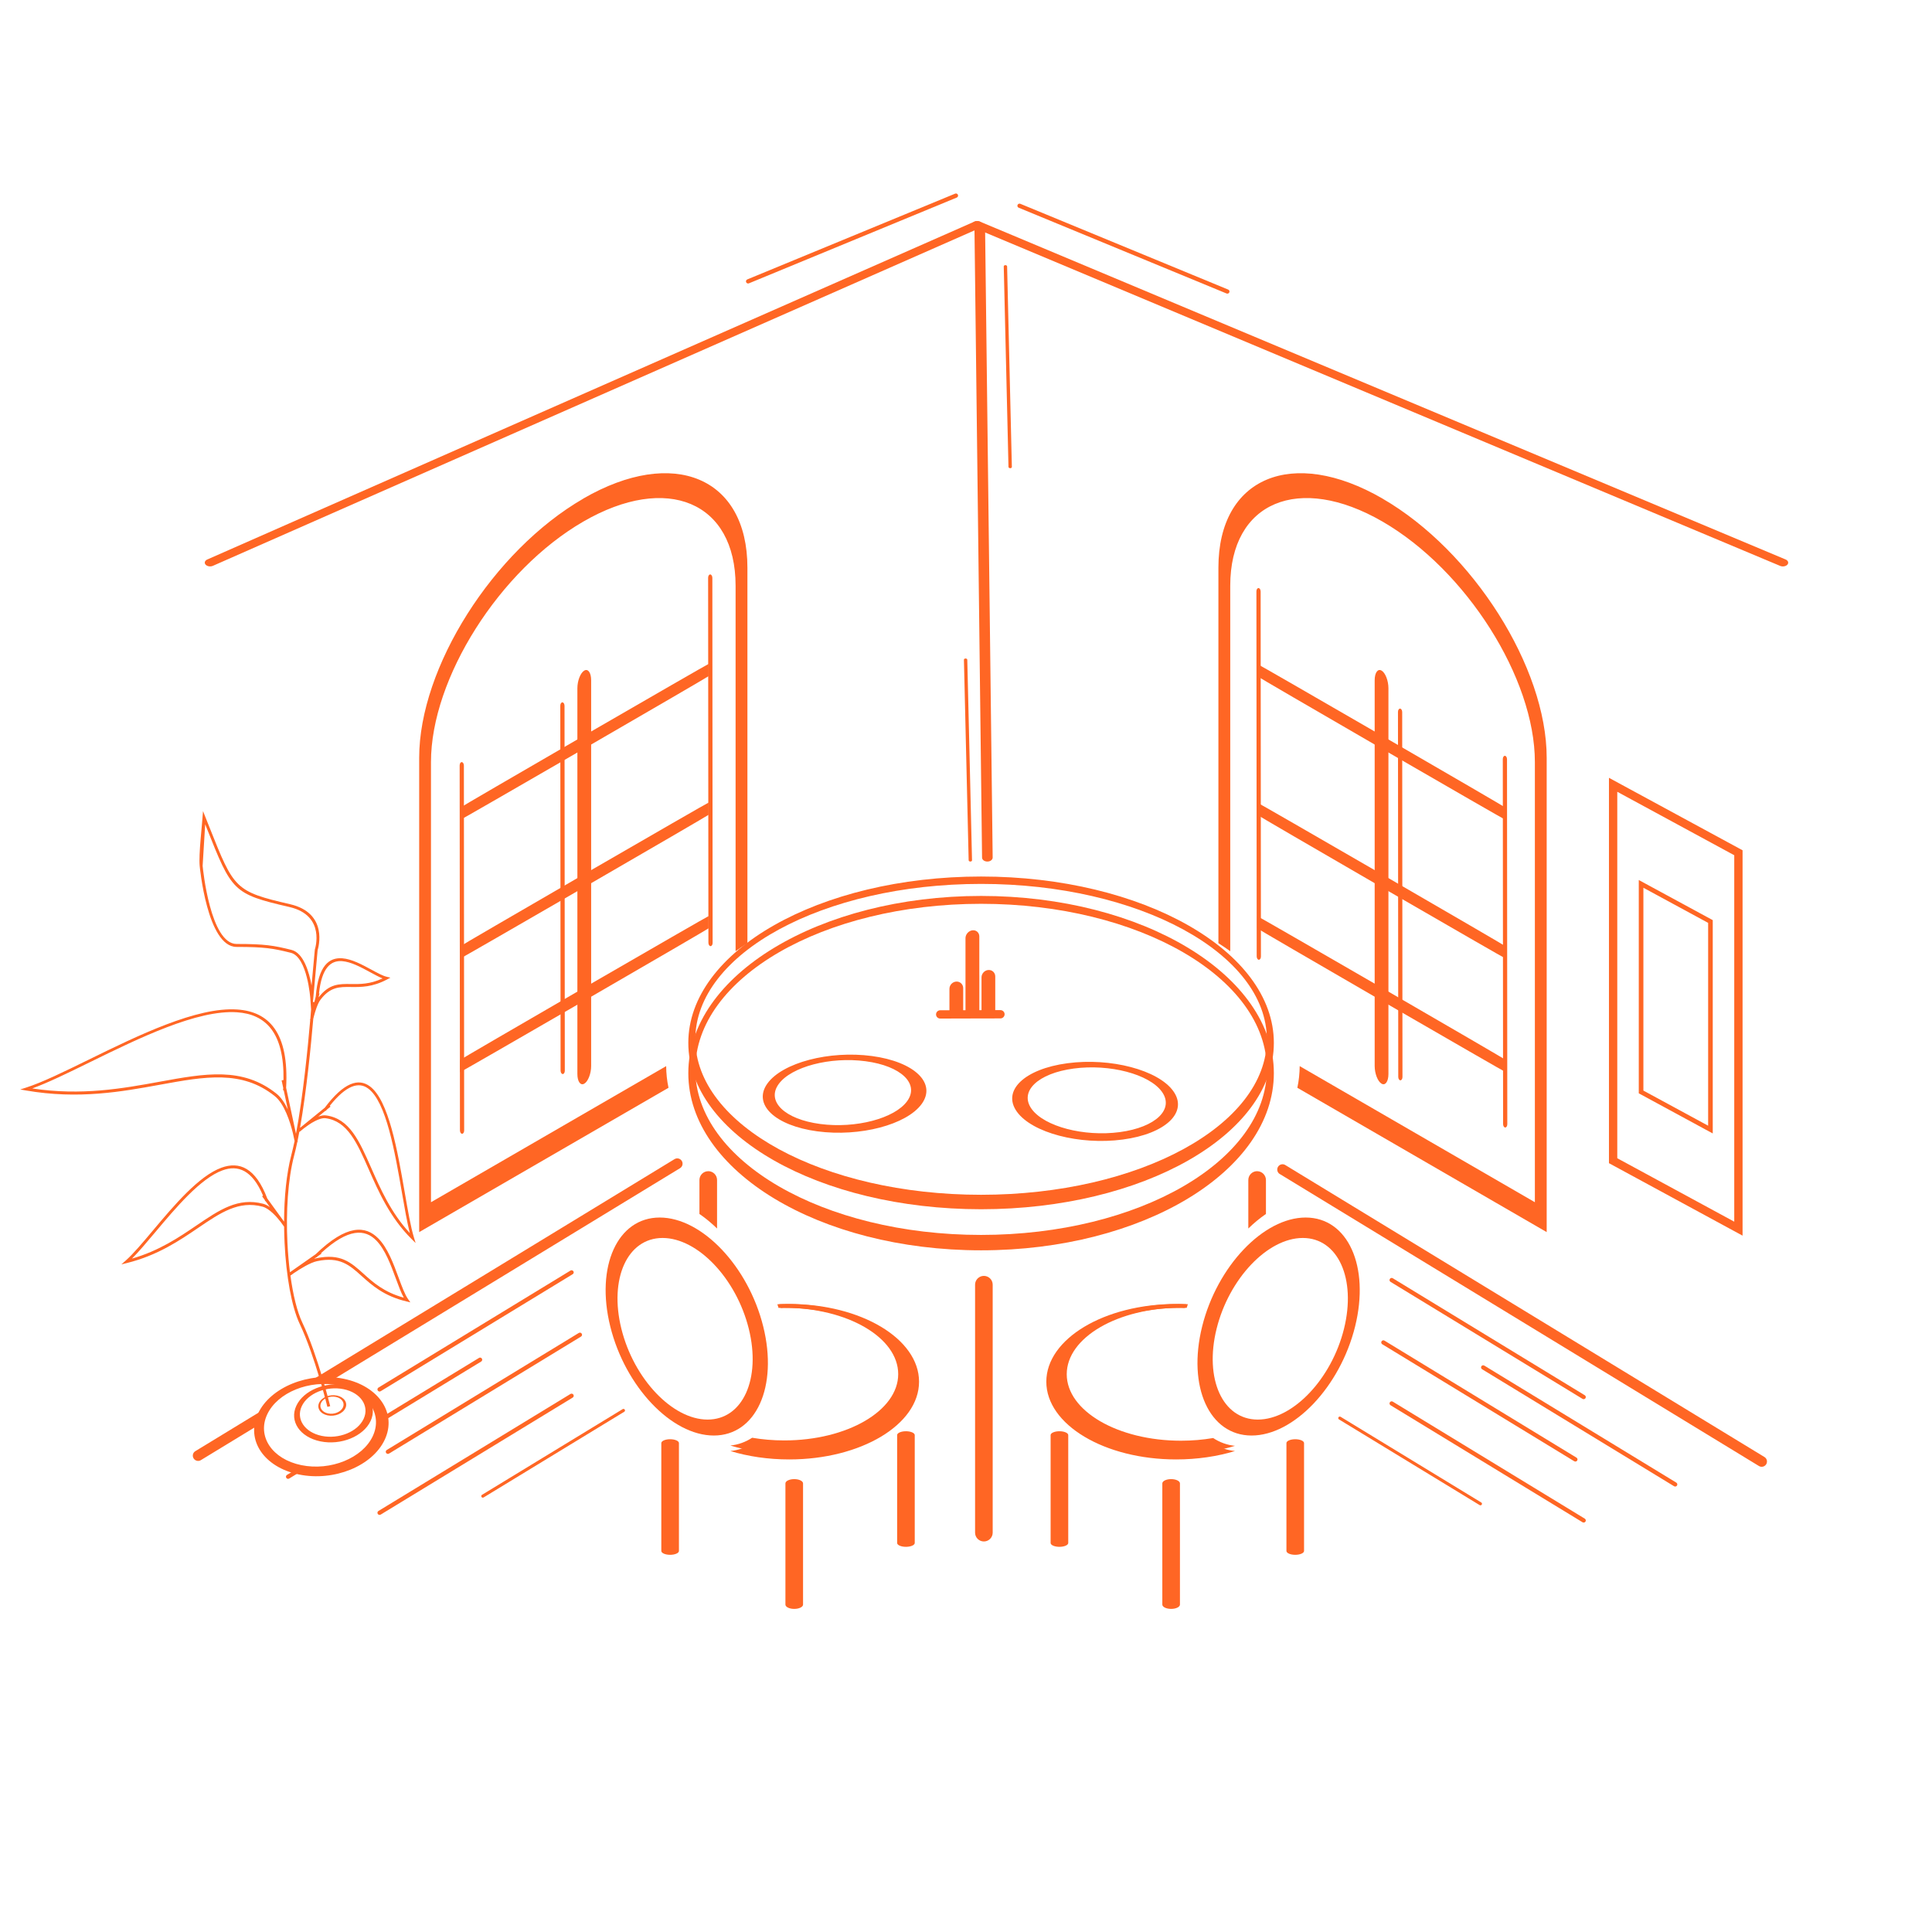 <svg width="189" height="189" viewBox="0 0 189 189" fill="none" xmlns="http://www.w3.org/2000/svg">
<g clip-path="url(#clip0_111_2139)">
<path fill-rule="evenodd" clip-rule="evenodd" d="M57.061 48.775L57.063 48.772C65.894 43.663 73.117 46.705 73.117 55.535V92.267C72.718 92.524 72.334 92.786 71.96 93.054V57.301C71.96 49.107 65.255 46.281 57.061 51.026L57.058 51.028C48.864 55.77 42.161 66.354 42.161 74.549V117.609L65.168 104.294C65.174 105.01 65.249 105.719 65.397 106.413L41.007 120.532V74.127C41.007 65.297 48.23 53.89 57.061 48.78V48.775Z" fill="#FF6624"/>
<path fill-rule="evenodd" clip-rule="evenodd" d="M135.249 48.775L135.246 48.772C126.416 43.663 119.192 46.705 119.192 55.535V92.267C119.591 92.524 119.976 92.786 120.35 93.054V57.301C120.35 49.107 127.055 46.281 135.249 51.026L135.252 51.028C143.446 55.77 150.151 66.354 150.151 74.549V117.609L127.144 104.294C127.138 105.01 127.063 105.719 126.915 106.413L151.306 120.532V74.127C151.306 65.297 144.082 53.89 135.252 48.78L135.249 48.775Z" fill="#FF6624"/>
<path d="M57.83 66.552C57.83 65.811 57.529 65.385 57.157 65.601C56.785 65.816 56.483 66.591 56.483 67.331V105.061C56.483 105.801 56.785 106.227 57.157 106.012C57.529 105.797 57.83 105.022 57.83 104.281V66.552Z" fill="#FF6624"/>
<path d="M134.479 66.552C134.479 65.811 134.78 65.385 135.152 65.601C135.524 65.816 135.825 66.591 135.825 67.331V105.061C135.825 105.801 135.524 106.227 135.152 106.012C134.78 105.797 134.479 105.022 134.479 104.281V66.552Z" fill="#FF6624"/>
<path d="M69.317 78.515C69.317 78.491 63.873 81.623 57.158 85.509C50.444 89.396 45 92.565 45 92.589V93.783C45 93.806 50.444 90.674 57.158 86.788C63.873 82.902 69.317 79.732 69.317 79.709V78.515Z" fill="#FF6624"/>
<path d="M122.992 78.515C122.992 78.491 128.435 81.623 135.15 85.509C141.865 89.396 147.309 92.565 147.309 92.589V93.783C147.309 93.806 141.865 90.674 135.15 86.788C128.435 82.902 122.992 79.732 122.992 79.709V78.515Z" fill="#FF6624"/>
<path d="M69.317 89.621C69.317 89.597 63.873 92.729 57.158 96.615C50.444 100.502 45 103.671 45 103.695V104.889C45 104.912 50.444 101.78 57.158 97.894C63.873 94.008 69.317 90.838 69.317 90.814V89.621Z" fill="#FF6624"/>
<path d="M122.992 89.621C122.992 89.597 128.435 92.729 135.15 96.615C141.865 100.502 147.309 103.671 147.309 103.695V104.889C147.309 104.912 141.865 101.78 135.15 97.894C128.435 94.008 122.992 90.838 122.992 90.814V89.621Z" fill="#FF6624"/>
<path d="M69.317 64.952C69.317 64.928 63.873 68.06 57.158 71.946C50.444 75.833 45 79.002 45 79.026V80.22C45 80.243 50.444 77.112 57.158 73.225C63.873 69.339 69.317 66.169 69.317 66.146V64.952Z" fill="#FF6624"/>
<path d="M122.992 64.952C122.992 64.928 128.435 68.06 135.15 71.946C141.865 75.833 147.309 79.002 147.309 79.026V80.22C147.309 80.243 141.865 77.112 135.15 73.225C128.435 69.339 122.992 66.169 122.992 66.146V64.952Z" fill="#FF6624"/>
<path d="M95.329 22.346C95.326 22.131 95.558 21.953 95.845 21.953C96.132 21.95 96.367 22.126 96.367 22.34L97.109 83.889C97.111 84.104 96.88 84.282 96.593 84.282C96.305 84.285 96.071 84.109 96.071 83.895L95.329 22.346Z" fill="#FF6624"/>
<path d="M95.318 21.682C95.558 21.576 95.876 21.629 96.029 21.799C96.182 21.969 96.11 22.195 95.87 22.301L20.825 55.354C20.585 55.46 20.267 55.407 20.114 55.237C19.96 55.067 20.033 54.841 20.273 54.735L95.318 21.682Z" fill="#FF6624"/>
<path d="M95.332 22.307C95.086 22.204 95.003 21.98 95.15 21.805C95.295 21.632 95.613 21.573 95.862 21.677L174.677 54.73C174.923 54.833 175.006 55.056 174.859 55.232C174.714 55.404 174.396 55.463 174.147 55.36L95.332 22.307Z" fill="#FF6624"/>
<path fill-rule="evenodd" clip-rule="evenodd" d="M95.976 87.646C111.795 87.646 124.616 95.408 124.616 104.98C124.616 114.555 111.792 122.314 95.976 122.314C80.159 122.314 67.335 114.552 67.335 104.98C67.335 95.405 80.159 87.646 95.976 87.646ZM95.976 88.416C111.413 88.416 123.93 95.667 123.93 104.612C123.93 113.556 111.416 120.808 95.976 120.808C80.538 120.808 68.021 113.556 68.021 104.612C68.021 95.667 80.535 88.416 95.976 88.416Z" fill="#FF6624"/>
<path d="M97.111 125.677C97.111 125.201 96.725 124.815 96.249 124.815C95.773 124.815 95.388 125.201 95.388 125.677V149.934C95.388 150.41 95.773 150.795 96.249 150.795C96.725 150.795 97.111 150.41 97.111 149.934V125.677Z" fill="#FF6624"/>
<path fill-rule="evenodd" clip-rule="evenodd" d="M69.285 114.571C69.759 114.571 70.147 114.959 70.147 115.433V120.18C69.591 119.639 69.014 119.162 68.423 118.758V115.436C68.423 114.962 68.811 114.574 69.285 114.574V114.571Z" fill="#FF6624"/>
<path fill-rule="evenodd" clip-rule="evenodd" d="M122.98 114.571C122.506 114.571 122.118 114.959 122.118 115.433V120.18C122.673 119.639 123.251 119.162 123.842 118.758V115.436C123.842 114.962 123.454 114.574 122.98 114.574V114.571Z" fill="#FF6624"/>
<path fill-rule="evenodd" clip-rule="evenodd" d="M77.206 127.565C84.22 127.565 89.907 130.968 89.907 135.168C89.907 139.366 84.22 142.771 77.206 142.771C75.134 142.771 73.178 142.476 71.449 141.949C72.255 141.868 73 141.594 73.664 141.156C74.698 141.332 75.795 141.43 76.93 141.43C83.325 141.43 88.51 138.412 88.51 134.689C88.51 130.965 83.325 127.948 76.93 127.948C76.734 127.948 76.539 127.95 76.344 127.956C76.305 127.833 76.269 127.71 76.227 127.588C76.55 127.574 76.874 127.565 77.203 127.565H77.206Z" fill="#FF6624"/>
<path fill-rule="evenodd" clip-rule="evenodd" d="M115.059 127.565C108.044 127.565 102.357 130.968 102.357 135.168C102.357 139.366 108.044 142.771 115.059 142.771C117.131 142.771 119.086 142.476 120.815 141.949C120.009 141.868 119.265 141.594 118.601 141.156C117.566 141.332 116.47 141.43 115.335 141.43C108.94 141.43 103.755 138.412 103.755 134.689C103.755 130.965 108.94 127.948 115.335 127.948C115.53 127.948 115.725 127.95 115.921 127.956C115.96 127.833 115.996 127.71 116.038 127.588C115.714 127.574 115.391 127.565 115.062 127.565H115.059Z" fill="#FF6624"/>
<path d="M78.559 145.117C78.559 144.884 78.173 144.696 77.697 144.696C77.221 144.696 76.835 144.884 76.835 145.117V156.97C76.835 157.203 77.221 157.392 77.697 157.392C78.173 157.392 78.559 157.203 78.559 156.97V145.117Z" fill="#FF6624"/>
<path d="M115.43 145.117C115.43 144.884 115.044 144.696 114.568 144.696C114.092 144.696 113.706 144.884 113.706 145.117V156.97C113.706 157.203 114.092 157.392 114.568 157.392C115.044 157.392 115.43 157.203 115.43 156.97V145.117Z" fill="#FF6624"/>
<path d="M89.486 140.39C89.486 140.182 89.1 140.013 88.624 140.013C88.148 140.013 87.763 140.182 87.763 140.39V150.943C87.763 151.151 88.148 151.32 88.624 151.32C89.1 151.32 89.486 151.151 89.486 150.943V140.39Z" fill="#FF6624"/>
<path d="M104.502 140.39C104.502 140.182 104.116 140.013 103.64 140.013C103.164 140.013 102.778 140.182 102.778 140.39V150.943C102.778 151.151 103.164 151.32 103.64 151.32C104.116 151.32 104.502 151.151 104.502 150.943V140.39Z" fill="#FF6624"/>
<path d="M66.418 141.17C66.418 140.963 66.032 140.794 65.556 140.794C65.08 140.794 64.694 140.963 64.694 141.17V151.724C64.694 151.932 65.08 152.101 65.556 152.101C66.032 152.101 66.418 151.932 66.418 151.724V141.17Z" fill="#FF6624"/>
<path d="M127.57 141.17C127.57 140.963 127.184 140.794 126.708 140.794C126.233 140.794 125.847 140.963 125.847 141.17V151.724C125.847 151.932 126.233 152.101 126.708 152.101C127.184 152.101 127.57 151.932 127.57 151.724V141.17Z" fill="#FF6624"/>
<path fill-rule="evenodd" clip-rule="evenodd" d="M64.538 119.106C68.669 119.106 73.204 123.881 74.665 129.769C76.127 135.659 73.96 140.432 69.829 140.432C65.696 140.432 61.164 135.657 59.702 129.769C58.241 123.879 60.408 119.106 64.538 119.106ZM64.817 121.106C68.259 121.106 72.035 125.083 73.251 129.989C74.467 134.895 72.663 138.872 69.221 138.872C65.779 138.872 62.003 134.895 60.787 129.989C59.571 125.083 61.376 121.106 64.817 121.106Z" fill="#FF6624"/>
<path fill-rule="evenodd" clip-rule="evenodd" d="M127.727 119.106C123.596 119.106 119.061 123.881 117.6 129.769C116.138 135.659 118.305 140.432 122.436 140.432C126.569 140.432 131.101 135.657 132.563 129.769C134.024 123.879 131.857 119.106 127.727 119.106ZM127.448 121.106C124.006 121.106 120.23 125.083 119.014 129.989C117.798 134.895 119.602 138.872 123.044 138.872C126.486 138.872 130.262 134.895 131.478 129.989C132.694 125.083 130.889 121.106 127.448 121.106Z" fill="#FF6624"/>
<path d="M65.988 113.394C66.228 113.246 66.546 113.324 66.697 113.567C66.847 113.81 66.772 114.128 66.529 114.276L32.645 134.923C31.94 134.889 31.189 134.931 30.506 135.015L65.986 113.394H65.988ZM25.458 139.302L19.648 142.841C19.409 142.989 19.09 142.911 18.94 142.668C18.789 142.425 18.865 142.107 19.107 141.962L25.94 137.798C25.729 138.239 25.53 138.749 25.461 139.302H25.458Z" fill="#FF6624"/>
<path d="M125.191 114.85C124.951 114.702 124.876 114.387 125.024 114.142C125.175 113.899 125.49 113.821 125.732 113.969L172.614 142.537C172.853 142.685 172.929 143 172.781 143.243C172.63 143.485 172.315 143.564 172.072 143.416L125.191 114.847V114.85Z" fill="#FF6624"/>
<path d="M55.808 124.294C55.906 124.235 56.031 124.266 56.093 124.364C56.154 124.461 56.123 124.587 56.026 124.648L37.239 136.097C37.141 136.156 37.016 136.125 36.954 136.027C36.896 135.93 36.924 135.804 37.021 135.743L55.808 124.294Z" fill="#FF6624"/>
<path d="M46.858 132.837C46.956 132.778 47.081 132.809 47.142 132.907C47.201 133.004 47.173 133.13 47.076 133.191L36.996 139.332C36.996 139.179 36.988 139.023 36.968 138.864L46.858 132.84V132.837ZM29.457 143.926L28.289 144.64C28.191 144.699 28.065 144.668 28.004 144.57C27.945 144.473 27.973 144.347 28.071 144.286L28.852 143.809C28.961 143.837 29.072 143.859 29.187 143.881C29.276 143.898 29.365 143.912 29.457 143.926Z" fill="#FF6624"/>
<path d="M56.623 130.396C56.72 130.338 56.846 130.368 56.907 130.466C56.968 130.564 56.938 130.689 56.84 130.751L38.053 142.2C37.956 142.258 37.83 142.228 37.769 142.13C37.71 142.032 37.738 141.907 37.836 141.845L56.623 130.396Z" fill="#FF6624"/>
<path d="M55.808 136.365C55.906 136.307 56.031 136.337 56.093 136.435C56.154 136.532 56.123 136.658 56.026 136.719L37.239 148.168C37.141 148.227 37.016 148.196 36.954 148.099C36.896 148.001 36.924 147.876 37.021 147.814L55.808 136.365Z" fill="#FF6624"/>
<path d="M60.912 137.849C60.981 137.807 61.076 137.829 61.118 137.899C61.163 137.971 61.141 138.063 61.071 138.105L47.31 146.489C47.24 146.531 47.145 146.509 47.103 146.439C47.059 146.366 47.081 146.274 47.151 146.233L60.912 137.849Z" fill="#FF6624"/>
<path d="M136.248 125.044C136.15 124.986 136.024 125.016 135.963 125.114C135.904 125.212 135.932 125.337 136.03 125.399L154.817 136.848C154.915 136.906 155.04 136.875 155.102 136.778C155.163 136.68 155.132 136.555 155.035 136.493L136.248 125.044Z" fill="#FF6624"/>
<path d="M145.2 133.59C145.102 133.531 144.977 133.562 144.915 133.659C144.857 133.757 144.885 133.883 144.982 133.944L163.769 145.393C163.867 145.452 163.992 145.421 164.054 145.323C164.115 145.226 164.084 145.1 163.987 145.039L145.2 133.59Z" fill="#FF6624"/>
<path d="M135.436 131.147C135.338 131.088 135.213 131.119 135.152 131.217C135.093 131.314 135.121 131.44 135.218 131.501L154.006 142.95C154.103 143.009 154.229 142.978 154.29 142.88C154.351 142.783 154.321 142.657 154.223 142.596L135.436 131.147Z" fill="#FF6624"/>
<path d="M136.248 137.115C136.15 137.057 136.024 137.087 135.963 137.185C135.904 137.282 135.932 137.408 136.03 137.469L154.817 148.918C154.915 148.977 155.04 148.946 155.102 148.849C155.163 148.751 155.132 148.626 155.035 148.564L136.248 137.115Z" fill="#FF6624"/>
<path d="M131.145 138.599C131.076 138.554 130.981 138.579 130.939 138.649C130.894 138.722 130.917 138.814 130.987 138.856L144.748 147.239C144.817 147.281 144.912 147.259 144.954 147.189C144.999 147.117 144.976 147.025 144.907 146.983L131.145 138.599Z" fill="#FF6624"/>
<path d="M136.786 105.343C136.786 105.527 136.878 105.68 136.992 105.683C137.106 105.688 137.198 105.543 137.198 105.359L137.171 69.662C137.171 69.478 137.079 69.325 136.964 69.322C136.85 69.316 136.758 69.461 136.758 69.645L136.786 105.343Z" fill="#FF6624"/>
<path d="M54.84 104.729C54.84 104.913 54.932 105.066 55.047 105.069C55.161 105.075 55.253 104.93 55.253 104.745L55.225 69.048C55.225 68.864 55.133 68.711 55.019 68.708C54.904 68.703 54.812 68.848 54.812 69.032L54.84 104.729Z" fill="#FF6624"/>
<path d="M69.301 92.217C69.301 92.401 69.393 92.555 69.508 92.557C69.622 92.563 69.714 92.418 69.714 92.234L69.686 56.537C69.686 56.353 69.594 56.199 69.48 56.196C69.365 56.191 69.273 56.336 69.273 56.52L69.301 92.217Z" fill="#FF6624"/>
<path d="M122.938 93.55C122.938 93.734 123.03 93.888 123.144 93.89C123.259 93.896 123.351 93.751 123.351 93.567L123.323 57.87C123.323 57.686 123.231 57.532 123.117 57.529C123.002 57.524 122.91 57.669 122.91 57.853L122.938 93.55Z" fill="#FF6624"/>
<path d="M147.041 109.958C147.041 110.142 147.133 110.296 147.247 110.299C147.361 110.304 147.453 110.159 147.453 109.975L147.425 74.278C147.425 74.094 147.333 73.94 147.219 73.938C147.105 73.932 147.013 74.077 147.013 74.261L147.041 109.958Z" fill="#FF6624"/>
<path d="M44.995 110.574C44.995 110.759 45.087 110.912 45.201 110.915C45.315 110.92 45.407 110.775 45.407 110.591L45.38 74.894C45.38 74.71 45.288 74.557 45.173 74.554C45.059 74.548 44.967 74.693 44.967 74.877L44.995 110.574Z" fill="#FF6624"/>
<path fill-rule="evenodd" clip-rule="evenodd" d="M95.976 85.747C111.795 85.747 124.616 93.034 124.616 102.021C124.616 111.01 111.792 118.295 95.976 118.295C80.159 118.295 67.335 111.007 67.335 102.021C67.335 93.032 80.159 85.747 95.976 85.747ZM95.976 86.469C111.413 86.469 123.93 93.277 123.93 101.675C123.93 110.073 111.416 116.881 95.976 116.881C80.538 116.881 68.021 110.073 68.021 101.675C68.021 93.277 80.535 86.469 95.976 86.469Z" fill="#FF6624"/>
<path fill-rule="evenodd" clip-rule="evenodd" d="M76.988 127.565C83.741 127.565 89.216 130.843 89.216 134.884C89.216 138.925 83.741 142.202 76.988 142.202C74.994 142.202 73.112 141.915 71.449 141.41C72.225 141.332 72.941 141.067 73.58 140.649C74.576 140.819 75.633 140.911 76.723 140.911C82.879 140.911 87.868 138.005 87.868 134.424C87.868 130.84 82.879 127.936 76.723 127.936C76.534 127.936 76.347 127.939 76.16 127.945C76.124 127.828 76.087 127.708 76.048 127.591C76.358 127.577 76.673 127.568 76.988 127.568V127.565Z" fill="#FF6624"/>
<path fill-rule="evenodd" clip-rule="evenodd" d="M115.263 127.566C108.494 127.566 103.008 130.851 103.008 134.901C103.008 138.953 108.494 142.236 115.263 142.236C117.263 142.236 119.148 141.949 120.816 141.441C120.038 141.363 119.321 141.098 118.679 140.677C117.681 140.847 116.621 140.939 115.528 140.939C109.356 140.939 104.355 138.028 104.355 134.435C104.355 130.843 109.358 127.931 115.528 127.931C115.718 127.931 115.904 127.934 116.091 127.94C116.128 127.82 116.164 127.702 116.203 127.585C115.89 127.571 115.578 127.563 115.26 127.563L115.263 127.566Z" fill="#FF6624"/>
<path d="M94.626 64.544C94.623 64.474 94.548 64.418 94.459 64.418C94.367 64.418 94.294 64.474 94.297 64.541L94.76 84.157C94.763 84.226 94.838 84.282 94.927 84.282C95.019 84.282 95.092 84.226 95.089 84.159L94.626 64.544Z" fill="#FF6624"/>
<path d="M98.522 26.064C98.52 25.994 98.444 25.938 98.355 25.938C98.263 25.938 98.191 25.994 98.193 26.061L98.656 45.676C98.659 45.746 98.734 45.802 98.824 45.802C98.916 45.802 98.988 45.746 98.986 45.679L98.522 26.064Z" fill="#FF6624"/>
<path fill-rule="evenodd" clip-rule="evenodd" d="M79.956 110.675C84.123 111.23 88.694 110.028 90.166 107.995C91.639 105.959 89.455 103.861 85.288 103.306C81.122 102.751 76.55 103.953 75.078 105.987C73.605 108.023 75.789 110.12 79.956 110.675ZM80.237 109.955C83.707 110.416 87.517 109.417 88.744 107.721C89.971 106.026 88.153 104.277 84.68 103.817C81.211 103.354 77.401 104.355 76.174 106.051C74.947 107.746 76.765 109.495 80.237 109.955Z" fill="#FF6624"/>
<path fill-rule="evenodd" clip-rule="evenodd" d="M109.829 111.478C105.606 112.039 100.976 110.823 99.484 108.762C97.992 106.701 100.204 104.573 104.426 104.012C108.649 103.451 113.279 104.667 114.771 106.729C116.263 108.79 114.051 110.918 109.829 111.478ZM109.542 110.75C106.025 111.219 102.167 110.204 100.923 108.488C99.68 106.77 101.523 104.999 105.04 104.531C108.557 104.062 112.414 105.077 113.658 106.793C114.902 108.511 113.059 110.282 109.542 110.75Z" fill="#FF6624"/>
<path fill-rule="evenodd" clip-rule="evenodd" d="M95.131 91.009C95.502 90.965 95.803 91.232 95.803 91.609V98.819H96.018V95.611C96.018 95.24 96.319 94.914 96.69 94.892C97.061 94.867 97.362 95.151 97.362 95.522V98.816H97.87C98.093 98.816 98.277 98.997 98.277 99.22C98.277 99.443 98.093 99.627 97.87 99.627L95.078 99.633C95.056 99.633 95.036 99.633 95.017 99.633L91.977 99.641C91.753 99.641 91.569 99.46 91.569 99.237C91.569 99.014 91.753 98.83 91.977 98.83L92.88 98.827V98.819V96.732C92.88 96.361 93.184 96.043 93.552 96.024C93.923 96.004 94.225 96.294 94.225 96.665V98.752C94.225 98.777 94.225 98.799 94.222 98.824H94.45V91.776C94.45 91.4 94.754 91.057 95.123 91.009H95.131Z" fill="#FF6624"/>
<path d="M19.821 84.689C19.852 85.013 20.585 92.343 23.143 92.343C24.518 92.343 25.424 92.379 26.208 92.471C26.992 92.563 27.647 92.708 28.517 92.926C29.697 93.221 30.241 95.098 30.478 96.403L30.799 92.889L30.802 92.875C30.804 92.867 31.909 89.556 28.308 88.728C22.783 87.454 22.674 87.183 20.228 81.025L20.072 80.632L19.824 84.692L19.821 84.689ZM30.643 99.7C30.436 102.121 29.993 106.706 29.351 110.329C29.413 110.279 29.488 110.22 29.572 110.156L31.769 108.366C33.655 105.864 35.074 105.457 36.179 106.268C38.031 107.632 38.884 112.558 39.587 116.61C39.897 118.406 40.178 120.03 40.499 121.078L40.658 121.6L40.27 121.215C38.148 119.109 37.032 116.577 36.067 114.382C34.921 111.782 33.992 109.671 31.853 109.392C31.245 109.314 30.325 109.925 29.775 110.343L29.309 110.723L29.287 110.695C29.229 111.007 29.17 111.311 29.109 111.604L29.125 111.701L29.086 111.71C28.986 112.187 28.883 112.636 28.774 113.049C28.157 115.394 27.971 118.576 28.119 121.594C28.166 122.579 28.25 123.544 28.364 124.456C28.436 124.406 28.52 124.347 28.62 124.28L30.885 122.693C33.928 119.748 35.766 119.887 37.01 121.151C37.928 122.082 38.494 123.627 38.99 124.975C39.311 125.845 39.601 126.634 39.927 127.097L40.145 127.404L39.779 127.317C37.559 126.79 36.391 125.736 35.378 124.827C34.201 123.767 33.245 122.902 31.014 123.374C30.35 123.513 29.36 124.132 28.782 124.52C28.665 124.604 28.537 124.698 28.411 124.785C28.668 126.67 29.064 128.307 29.569 129.373C31.1 132.611 32.297 137.548 32.302 137.562L32.026 137.628C32.023 137.615 30.832 132.709 29.312 129.496C28.523 127.828 27.996 124.81 27.84 121.611C27.814 121.078 27.798 120.537 27.792 119.999L27.455 119.533C27.05 119.014 26.342 118.217 25.678 118.041C23.355 117.425 21.578 118.629 19.394 120.113C17.554 121.363 15.428 122.807 12.436 123.552L11.872 123.692L12.307 123.307C13.041 122.657 13.956 121.569 14.968 120.364C17.012 117.932 19.45 115.034 21.67 114.228C23.411 113.598 25 114.217 26.149 117.249L27.717 119.413L27.789 119.508C27.798 117.143 28.021 114.814 28.501 112.982C28.609 112.563 28.715 112.106 28.819 111.621L28.651 110.842C28.381 109.749 27.817 107.975 26.877 107.225C23.662 104.654 20.069 105.309 15.646 106.115C11.948 106.79 7.675 107.568 2.551 106.678L1.979 106.578L2.532 106.402C4.121 105.895 6.286 104.835 8.682 103.661C13.501 101.298 19.247 98.484 23.212 98.755C26.286 98.964 28.289 100.989 27.99 106.411L28.933 110.815L28.955 110.909C29.647 107.27 30.124 102.378 30.347 99.789L30.327 99.784C30.327 99.784 30.339 99.731 30.361 99.644C30.392 99.299 30.414 98.997 30.433 98.752L30.358 97.698C30.358 97.686 30.076 93.615 28.445 93.207C27.586 92.993 26.939 92.847 26.172 92.758C25.402 92.669 24.507 92.633 23.14 92.633C20.267 92.633 19.537 84.731 19.534 84.709C19.425 83.546 19.774 80.751 19.86 79.346L20.488 80.921C22.881 86.949 22.987 87.211 28.367 88.452C32.143 89.322 31.145 92.719 31.072 92.951L30.612 98.018L30.754 98.03L30.891 97.472C31.139 94.446 32.204 93.651 33.479 93.746C34.413 93.815 35.445 94.376 36.343 94.864C36.921 95.176 37.442 95.461 37.827 95.553L38.193 95.642L37.861 95.818C36.419 96.582 35.297 96.565 34.324 96.554C33.211 96.54 32.305 96.529 31.345 97.806C31.061 98.186 30.827 98.967 30.701 99.441C30.679 99.527 30.659 99.614 30.64 99.703L30.643 99.7ZM33.462 94.025C32.386 93.946 31.477 94.63 31.206 97.184L31.253 97.196L31.178 97.511L31.172 97.567C32.199 96.236 33.158 96.247 34.335 96.264C35.203 96.275 36.193 96.289 37.425 95.715C37.071 95.575 36.659 95.349 36.215 95.109C35.339 94.632 34.338 94.089 33.465 94.025H33.462ZM36.806 121.346C35.719 120.239 34.098 120.11 31.407 122.587L31.446 122.643L31.069 122.908L30.966 123.008L30.949 122.992L30.726 123.148C30.804 123.123 30.877 123.103 30.949 123.089C33.323 122.59 34.327 123.496 35.565 124.609C36.497 125.449 37.568 126.414 39.501 126.946C39.23 126.458 38.987 125.792 38.72 125.067C38.234 123.745 37.677 122.23 36.804 121.343L36.806 121.346ZM25.943 117.505L25.896 117.38L25.642 117.029L25.731 116.964C24.674 114.454 23.277 113.941 21.768 114.491C19.617 115.271 17.208 118.139 15.186 120.543C14.346 121.541 13.574 122.462 12.907 123.125C15.57 122.361 17.526 121.034 19.233 119.873C21.475 118.351 23.299 117.112 25.748 117.762C25.968 117.821 26.191 117.938 26.406 118.088L25.977 117.497L25.94 117.511L25.943 117.505ZM36.017 106.486C35.097 105.808 33.889 106.143 32.263 108.176L32.33 108.26L31.97 108.553L31.875 108.681L31.842 108.656L31.133 109.233C31.401 109.136 31.661 109.085 31.889 109.116C34.182 109.414 35.141 111.59 36.321 114.267C37.219 116.306 38.248 118.641 40.092 120.629C39.824 119.586 39.581 118.18 39.316 116.652C38.622 112.65 37.78 107.783 36.017 106.486ZM27.692 106.662L27.706 106.422L27.549 105.691L27.734 105.652C27.809 100.986 25.96 99.215 23.193 99.028C19.302 98.763 13.593 101.56 8.804 103.906C6.66 104.958 4.699 105.917 3.156 106.478C7.987 107.211 12.053 106.472 15.596 105.825C20.086 105.005 23.737 104.341 27.053 106.994C27.499 107.351 27.862 107.914 28.155 108.53L27.756 106.664L27.689 106.659L27.692 106.662Z" fill="#FF6624"/>
<path fill-rule="evenodd" clip-rule="evenodd" d="M29.246 144.244C32.671 144.947 36.428 143.424 37.638 140.839C38.849 138.253 37.052 135.587 33.63 134.881C30.205 134.178 26.448 135.701 25.238 138.287C24.027 140.872 25.824 143.539 29.246 144.244ZM29.477 143.329C32.331 143.915 35.46 142.646 36.467 140.493C37.476 138.34 35.979 136.117 33.128 135.531C30.275 134.945 27.146 136.214 26.139 138.368C25.132 140.521 26.627 142.744 29.477 143.329Z" fill="#FF6624"/>
<path fill-rule="evenodd" clip-rule="evenodd" d="M31.34 141.003C33.345 141.416 35.546 140.523 36.254 139.009C36.963 137.494 35.911 135.933 33.906 135.52C31.9 135.107 29.7 135.999 28.991 137.514C28.283 139.028 29.334 140.59 31.34 141.003ZM31.477 140.468C33.147 140.811 34.98 140.066 35.571 138.805C36.162 137.545 35.286 136.242 33.616 135.899C31.945 135.556 30.113 136.301 29.521 137.561C28.93 138.822 29.806 140.124 31.477 140.468Z" fill="#FF6624"/>
<path fill-rule="evenodd" clip-rule="evenodd" d="M32.051 138.462C32.76 138.607 33.541 138.292 33.789 137.757C34.04 137.221 33.669 136.669 32.958 136.521C32.249 136.376 31.468 136.691 31.22 137.227C30.969 137.762 31.34 138.314 32.051 138.462ZM32.099 138.273C32.69 138.395 33.337 138.13 33.546 137.684C33.755 137.238 33.446 136.778 32.855 136.655C32.263 136.532 31.616 136.797 31.407 137.243C31.198 137.69 31.507 138.15 32.099 138.273Z" fill="#FF6624"/>
<path d="M170.062 83.422L157.805 76.774V113.547L170.062 120.195V83.422Z" stroke="#FF6624" stroke-width="0.814" stroke-miterlimit="22.926"/>
<path d="M167.326 90.147L160.541 86.467V106.822L167.326 110.502V90.147Z" stroke="#FF6624" stroke-width="0.451" stroke-miterlimit="22.926"/>
<path d="M99.813 19.936C99.707 19.892 99.587 19.945 99.543 20.048C99.498 20.154 99.548 20.274 99.651 20.318L119.989 28.711C120.095 28.755 120.215 28.702 120.26 28.599C120.304 28.493 120.254 28.373 120.151 28.329L99.813 19.936Z" fill="#FF6624"/>
<path d="M73.263 27.718C73.156 27.762 73.037 27.709 72.992 27.606C72.947 27.5 72.998 27.38 73.101 27.335L93.439 18.943C93.544 18.898 93.664 18.951 93.709 19.055C93.754 19.161 93.703 19.281 93.6 19.325L73.263 27.718Z" fill="#FF6624"/>
</g>
<defs>
<clipPath id="clip0_111_2139">
<rect width="189" height="189" fill="white"/>
</clipPath>
</defs>
</svg>
